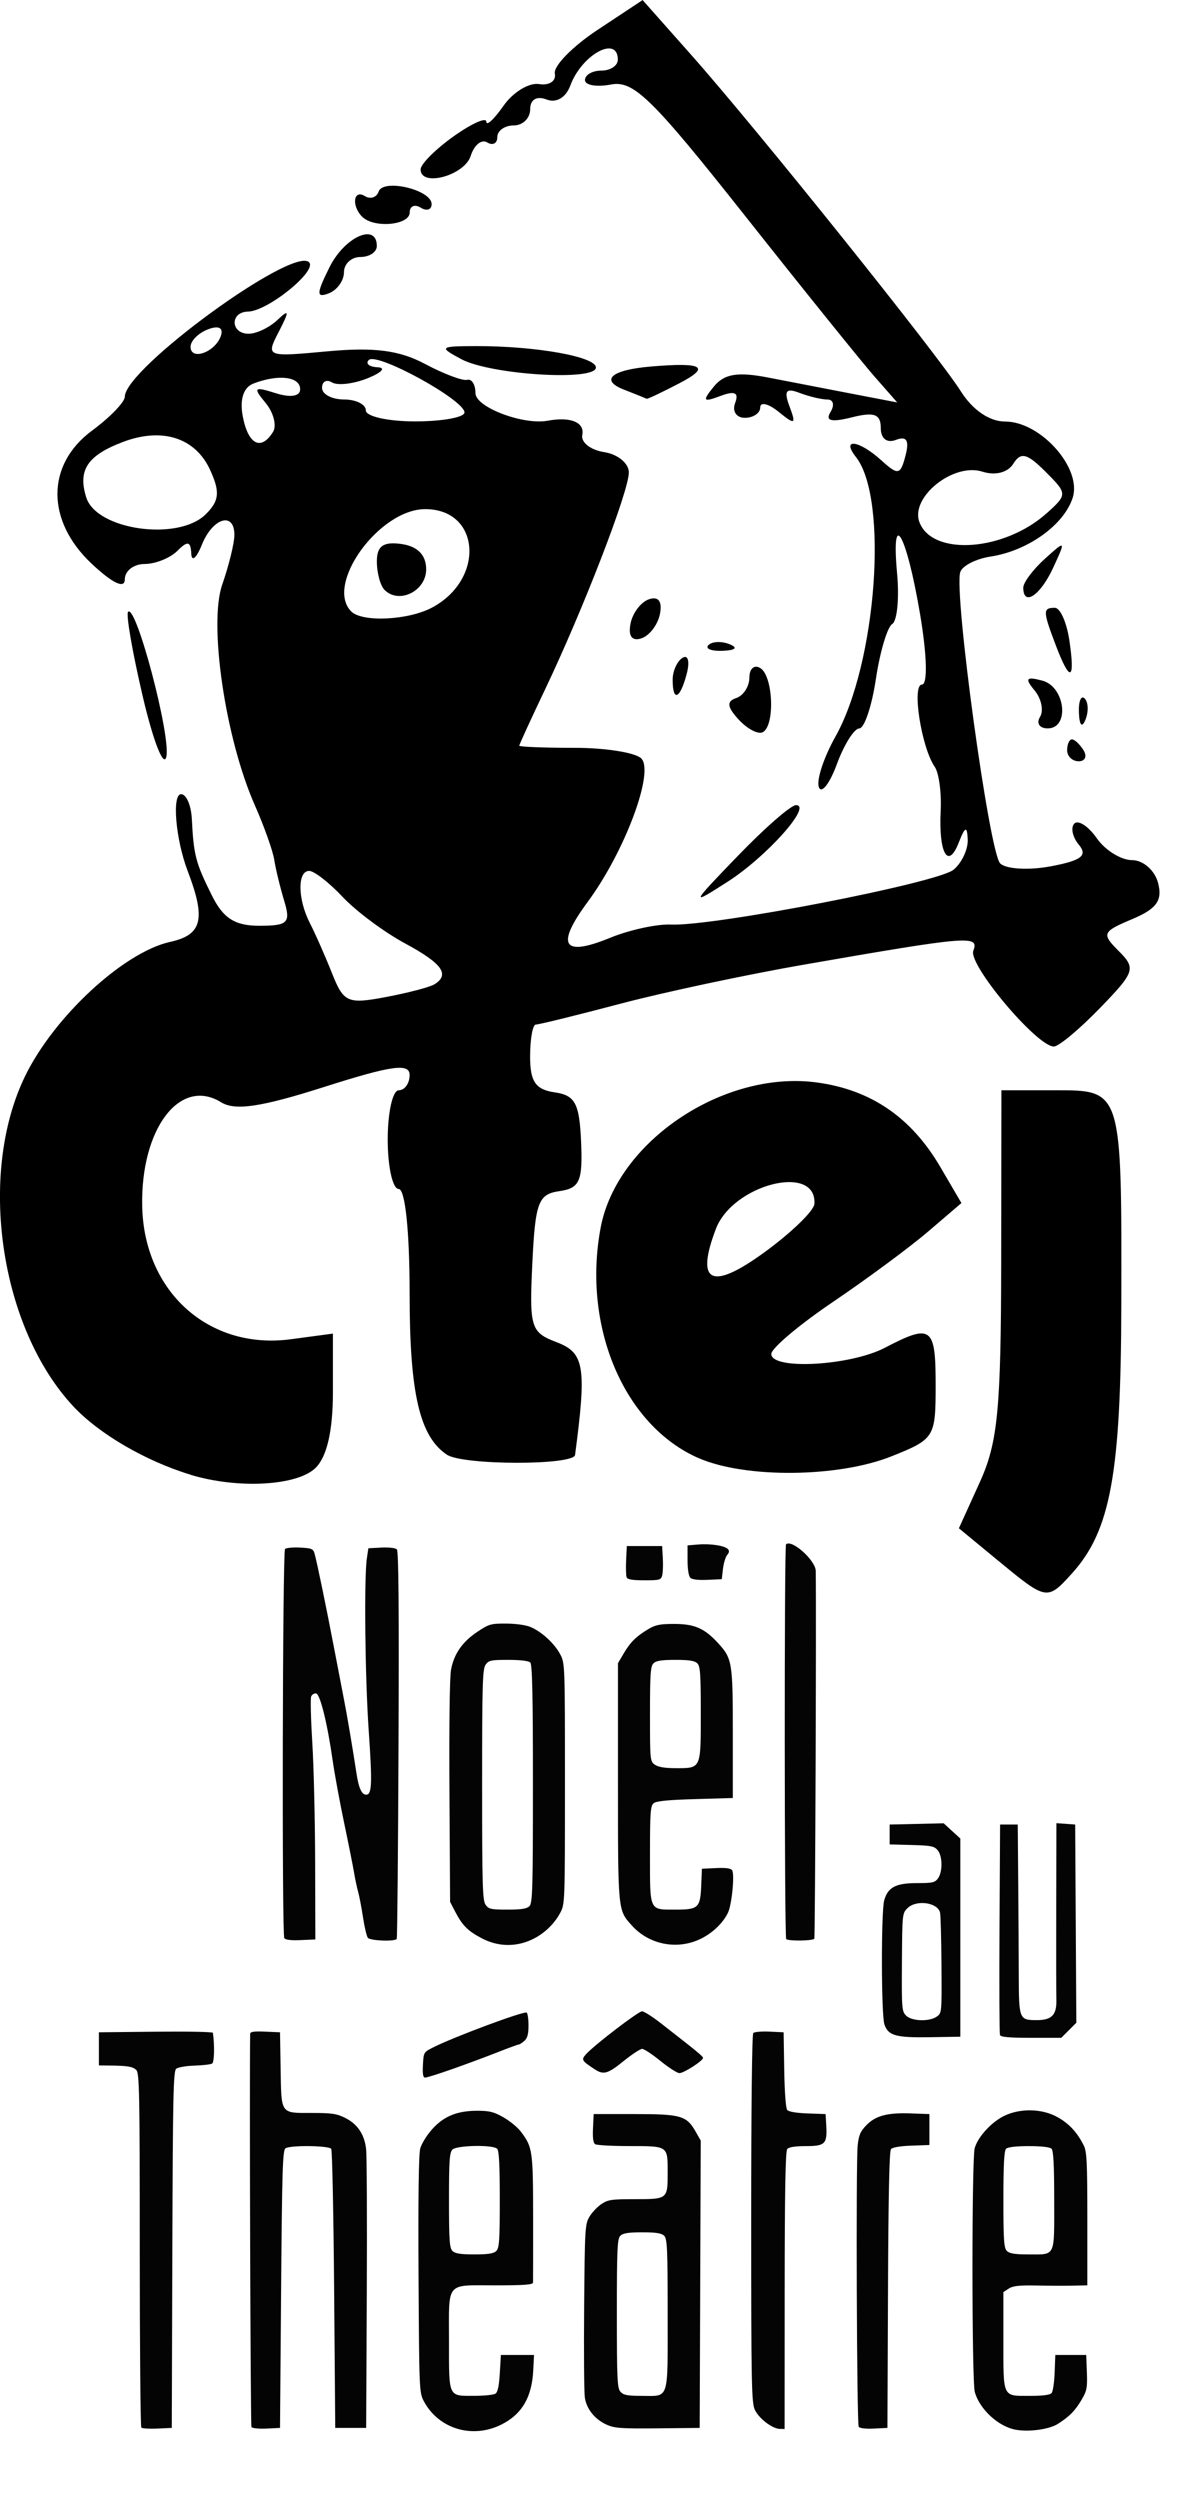 <?xml version="1.0" encoding="UTF-8" standalone="no"?>
<!-- Created with Inkscape (http://www.inkscape.org/) -->

<svg
   xmlns:dc="http://purl.org/dc/elements/1.1/"
   xmlns:cc="http://creativecommons.org/ns#"
   xmlns:rdf="http://www.w3.org/1999/02/22-rdf-syntax-ns#"
   xmlns:svg="http://www.w3.org/2000/svg"
   xmlns="http://www.w3.org/2000/svg"
   xmlns:sodipodi="http://sodipodi.sourceforge.net/DTD/sodipodi-0.dtd"
   xmlns:inkscape="http://www.inkscape.org/namespaces/inkscape"
   width="39.23"
   height="82.571"
   id="svg3126"
   version="1.1"
   inkscape:version="0.48.3.1 r9886"
   sodipodi:docname="ctej-noel.svg">
  <defs
     id="defs3128" />
  <sodipodi:namedview
     id="base"
     pagecolor="#ffffff"
     bordercolor="#666666"
     borderopacity="1.0"
     inkscape:pageopacity="0.0"
     inkscape:pageshadow="2"
     inkscape:zoom="4.322422"
     inkscape:cx="60.220868"
     inkscape:cy="49.99849"
     inkscape:document-units="px"
     inkscape:current-layer="layer1"
     showgrid="false"
     inkscape:window-width="1138"
     inkscape:window-height="675"
     inkscape:window-x="250"
     inkscape:window-y="32"
     inkscape:window-maximized="0"
     fit-margin-top="0"
     fit-margin-left="0"
     fit-margin-right="0"
     fit-margin-bottom="0" />
  <g
     inkscape:label="Layer 1"
     inkscape:groupmode="layer"
     id="layer1"
     transform="translate(-503.412,-549.389)">
    <path
       style="fill:#000000"
       d="m 536.431,600.961 -1.328,-1.095 0.695,-1.53 c 0.589,-1.298 0.696,-2.396 0.703,-7.234 l 0.008,-5.703 1.768,0 c 2.222,0 2.208,-0.044 2.194,7.061 -0.011,5.607 -0.356,7.488 -1.63,8.896 -0.817,0.902 -0.84,0.898 -2.409,-0.395 z m -26.723,-2.865 c -1.487,-0.452 -3.024,-1.348 -3.873,-2.257 -2.425,-2.597 -3.168,-7.657 -1.599,-10.896 0.953,-1.969 3.263,-4.107 4.801,-4.445 1.059,-0.233 1.186,-0.749 0.577,-2.343 -0.398,-1.043 -0.525,-2.535 -0.216,-2.535 0.172,0 0.331,0.367 0.354,0.815 0.062,1.213 0.124,1.447 0.665,2.535 0.373,0.75 0.76,0.996 1.566,0.996 0.942,0 1.041,-0.098 0.824,-0.815 -0.135,-0.448 -0.284,-1.059 -0.33,-1.358 -0.046,-0.299 -0.336,-1.114 -0.644,-1.811 -0.973,-2.201 -1.531,-5.981 -1.076,-7.286 0.221,-0.633 0.401,-1.371 0.401,-1.64 0,-0.782 -0.717,-0.565 -1.075,0.326 -0.18,0.448 -0.338,0.578 -0.35,0.29 -0.018,-0.408 -0.12,-0.429 -0.458,-0.09 -0.239,0.239 -0.728,0.435 -1.086,0.435 -0.358,0 -0.652,0.228 -0.652,0.507 0,0.322 -0.396,0.137 -1.086,-0.507 -1.521,-1.421 -1.521,-3.278 0,-4.403 0.598,-0.442 1.086,-0.946 1.086,-1.122 0,-0.926 5.553,-4.977 6.089,-4.441 0.283,0.283 -1.366,1.617 -2.015,1.629 -0.603,0.011 -0.586,0.732 0.018,0.732 0.259,0 0.686,-0.204 0.95,-0.453 0.396,-0.374 0.404,-0.307 0.048,0.385 -0.431,0.836 -0.429,0.837 1.629,0.647 1.518,-0.14 2.358,-0.031 3.193,0.414 0.623,0.332 1.256,0.571 1.405,0.53 0.149,-0.041 0.272,0.157 0.272,0.44 0,0.463 1.575,1.061 2.392,0.909 0.751,-0.14 1.223,0.055 1.138,0.47 -0.05,0.244 0.276,0.5 0.724,0.568 0.448,0.068 0.815,0.37 0.815,0.671 0,0.624 -1.503,4.513 -2.768,7.166 -0.469,0.983 -0.853,1.82 -0.853,1.859 0,0.039 0.829,0.071 1.841,0.071 1.013,0 1.999,0.158 2.191,0.35 0.441,0.441 -0.544,3.078 -1.77,4.737 -1.067,1.444 -0.828,1.829 0.739,1.188 0.64,-0.262 1.544,-0.459 2.01,-0.438 1.407,0.063 8.815,-1.374 9.343,-1.812 0.271,-0.225 0.481,-0.674 0.467,-0.998 -0.02,-0.46 -0.086,-0.436 -0.3,0.111 -0.351,0.897 -0.664,0.338 -0.594,-1.062 0.03,-0.598 -0.058,-1.249 -0.196,-1.449 -0.443,-0.641 -0.765,-2.716 -0.423,-2.716 0.193,0 0.168,-0.967 -0.062,-2.327 -0.448,-2.656 -0.963,-3.564 -0.759,-1.34 0.075,0.815 0.002,1.564 -0.16,1.665 -0.163,0.1 -0.406,0.918 -0.541,1.817 -0.135,0.899 -0.382,1.634 -0.55,1.634 -0.167,0 -0.5,0.53 -0.739,1.177 -0.239,0.647 -0.507,0.992 -0.595,0.765 -0.089,-0.227 0.158,-0.98 0.548,-1.675 1.36,-2.421 1.759,-7.857 0.678,-9.23 -0.503,-0.639 0.096,-0.564 0.835,0.105 0.559,0.506 0.633,0.492 0.802,-0.154 0.131,-0.503 0.039,-0.655 -0.316,-0.519 -0.301,0.116 -0.502,-0.043 -0.502,-0.396 0,-0.456 -0.216,-0.535 -0.959,-0.348 -0.675,0.169 -0.883,0.118 -0.703,-0.174 0.141,-0.228 0.097,-0.415 -0.097,-0.415 -0.195,0 -0.613,-0.1 -0.931,-0.221 -0.444,-0.17 -0.519,-0.066 -0.324,0.453 0.223,0.594 0.181,0.615 -0.358,0.177 -0.336,-0.273 -0.611,-0.341 -0.611,-0.151 0,0.19 -0.229,0.346 -0.509,0.346 -0.28,0 -0.425,-0.219 -0.322,-0.487 0.133,-0.348 -0.006,-0.414 -0.487,-0.234 -0.573,0.215 -0.606,0.169 -0.218,-0.309 0.345,-0.424 0.787,-0.497 1.811,-0.298 0.745,0.145 2.006,0.389 2.803,0.542 l 1.449,0.278 -0.758,-0.863 c -0.417,-0.475 -2.351,-2.874 -4.297,-5.333 -3.044,-3.845 -3.66,-4.447 -4.402,-4.305 -0.475,0.091 -0.863,0.025 -0.863,-0.147 0,-0.172 0.244,-0.312 0.543,-0.312 0.299,0 0.543,-0.163 0.543,-0.362 0,-0.816 -1.191,-0.169 -1.569,0.852 -0.15,0.405 -0.463,0.589 -0.788,0.464 -0.328,-0.126 -0.54,0.002 -0.54,0.325 0,0.293 -0.244,0.532 -0.543,0.532 -0.299,0 -0.543,0.173 -0.543,0.384 0,0.211 -0.151,0.29 -0.336,0.176 -0.185,-0.114 -0.429,0.086 -0.543,0.445 -0.207,0.652 -1.656,1.043 -1.656,0.447 0,-0.173 0.489,-0.663 1.086,-1.089 0.598,-0.425 1.086,-0.645 1.086,-0.487 0,0.157 0.257,-0.08 0.57,-0.528 0.314,-0.448 0.843,-0.769 1.177,-0.714 0.334,0.055 0.566,-0.102 0.517,-0.348 -0.049,-0.247 0.584,-0.894 1.406,-1.438 l 1.495,-0.989 1.597,1.8 c 2.179,2.456 8.149,9.9 8.922,11.125 0.389,0.616 0.946,0.996 1.462,0.996 1.176,0 2.544,1.539 2.234,2.514 -0.285,0.899 -1.484,1.758 -2.716,1.946 -0.481,0.073 -0.931,0.303 -1,0.511 -0.22,0.661 0.958,9.262 1.318,9.622 0.19,0.19 0.94,0.234 1.666,0.098 1.02,-0.191 1.233,-0.354 0.936,-0.712 -0.212,-0.256 -0.279,-0.571 -0.15,-0.701 0.13,-0.13 0.464,0.089 0.742,0.486 0.278,0.397 0.803,0.722 1.167,0.722 0.365,0 0.75,0.337 0.858,0.753 0.152,0.58 -0.045,0.855 -0.857,1.196 -0.989,0.416 -1.016,0.481 -0.443,1.054 0.574,0.574 0.536,0.69 -0.62,1.882 -0.677,0.699 -1.363,1.271 -1.524,1.271 -0.561,0 -2.837,-2.705 -2.662,-3.163 0.199,-0.519 -0.12,-0.493 -5.595,0.458 -1.892,0.329 -4.619,0.909 -6.059,1.289 -1.44,0.38 -2.703,0.691 -2.806,0.691 -0.103,0 -0.188,0.477 -0.188,1.061 0,0.823 0.182,1.087 0.81,1.177 0.678,0.097 0.82,0.362 0.875,1.634 0.056,1.305 -0.045,1.533 -0.719,1.63 -0.695,0.099 -0.796,0.37 -0.892,2.377 -0.102,2.136 -0.055,2.286 0.81,2.615 0.912,0.347 0.987,0.811 0.602,3.72 -0.046,0.35 -3.712,0.345 -4.237,-0.008 -0.901,-0.602 -1.231,-2.027 -1.231,-5.312 0,-2.068 -0.146,-3.464 -0.362,-3.464 -0.199,0 -0.362,-0.733 -0.362,-1.63 0,-0.896 0.163,-1.629 0.362,-1.629 0.199,0 0.362,-0.227 0.362,-0.505 0,-0.398 -0.593,-0.316 -2.806,0.389 -2.105,0.671 -2.961,0.798 -3.426,0.511 -1.359,-0.841 -2.662,0.879 -2.606,3.44 0.062,2.829 2.213,4.749 4.913,4.387 l 1.39,-0.186 0,1.931 c 0,1.273 -0.194,2.125 -0.569,2.5 -0.598,0.598 -2.571,0.708 -4.141,0.231 z m 8.057,-16.193 c 0.527,-0.326 0.265,-0.691 -0.974,-1.359 -0.686,-0.37 -1.611,-1.059 -2.055,-1.531 -0.444,-0.472 -0.941,-0.859 -1.106,-0.859 -0.394,0 -0.381,0.936 0.024,1.725 0.178,0.346 0.508,1.094 0.734,1.663 0.379,0.955 0.514,1.015 1.756,0.782 0.74,-0.139 1.469,-0.329 1.62,-0.422 z m -0.072,-12.447 c 1.757,-0.94 1.596,-3.251 -0.227,-3.251 -1.523,0 -3.328,2.496 -2.445,3.38 0.364,0.364 1.888,0.29 2.671,-0.129 z m -1.572,-0.583 c -0.14,-0.14 -0.254,-0.564 -0.254,-0.943 0,-0.507 0.215,-0.659 0.815,-0.573 0.533,0.076 0.815,0.365 0.815,0.835 0,0.718 -0.895,1.162 -1.376,0.681 z m 21.898,-2.544 c 0.674,-0.61 0.673,-0.636 -0.062,-1.369 -0.601,-0.6 -0.809,-0.65 -1.054,-0.256 -0.183,0.294 -0.594,0.4 -1.024,0.263 -0.962,-0.305 -2.395,0.848 -2.079,1.672 0.434,1.132 2.818,0.957 4.218,-0.311 z m -27.805,0.044 c 0.446,-0.446 0.475,-0.733 0.145,-1.457 -0.488,-1.071 -1.586,-1.423 -2.891,-0.927 -1.171,0.445 -1.491,0.931 -1.204,1.833 0.342,1.077 3.047,1.454 3.95,0.55 z m 2.222,-2.719 c 0.128,-0.208 0.017,-0.639 -0.247,-0.958 -0.423,-0.509 -0.382,-0.548 0.331,-0.322 0.495,0.157 0.812,0.107 0.812,-0.129 0,-0.419 -0.717,-0.506 -1.546,-0.187 -0.328,0.126 -0.457,0.526 -0.35,1.086 0.178,0.931 0.605,1.148 1,0.509 z m 6.327,-0.642 c 0,-0.412 -2.896,-1.999 -3.162,-1.733 -0.12,0.12 0.013,0.228 0.295,0.241 0.282,0.013 0.131,0.176 -0.335,0.363 -0.467,0.187 -0.996,0.248 -1.177,0.137 -0.181,-0.112 -0.329,-0.031 -0.329,0.18 0,0.211 0.326,0.383 0.724,0.383 0.398,0 0.724,0.163 0.724,0.362 0,0.199 0.733,0.362 1.63,0.362 0.896,0 1.63,-0.133 1.63,-0.295 z m -8.05,-2.534 c 0.088,-0.265 -0.077,-0.346 -0.43,-0.21 -0.315,0.121 -0.573,0.379 -0.573,0.574 0,0.476 0.823,0.178 1.003,-0.363 z m 15.792,37.073 c -2.464,-1.073 -3.856,-4.34 -3.242,-7.613 0.533,-2.842 4.061,-5.211 7.144,-4.797 1.788,0.24 3.122,1.152 4.082,2.791 l 0.698,1.192 -1.103,0.943 c -0.607,0.519 -2.021,1.564 -3.142,2.322 -1.122,0.759 -2.039,1.533 -2.039,1.72 0,0.535 2.606,0.393 3.753,-0.205 1.541,-0.804 1.679,-0.703 1.679,1.23 0,1.73 -0.034,1.785 -1.456,2.354 -1.76,0.704 -4.829,0.734 -6.374,0.062 z m 3.824,-8.404 c 0.073,-1.345 -2.699,-0.637 -3.258,0.832 -0.682,1.794 -0.145,2.047 1.618,0.762 0.89,-0.649 1.628,-1.366 1.64,-1.594 z m -2.528,-11.493 c 0.888,-0.92 1.751,-1.673 1.918,-1.673 0.553,0 -0.972,1.707 -2.263,2.533 -1.237,0.792 -1.228,0.77 0.345,-0.86 z m -19.668,-5.249 c -0.344,-1.469 -0.564,-2.733 -0.488,-2.809 0.264,-0.264 1.416,4.093 1.265,4.784 -0.084,0.383 -0.433,-0.506 -0.777,-1.975 z m 30.547,1.766 c 0,-0.199 0.072,-0.362 0.16,-0.362 0.088,0 0.26,0.163 0.384,0.362 0.123,0.199 0.051,0.362 -0.16,0.362 -0.211,0 -0.383,-0.163 -0.383,-0.362 z m -10.849,-1.009 c -0.389,-0.42 -0.413,-0.609 -0.09,-0.716 0.241,-0.08 0.438,-0.386 0.438,-0.68 0,-0.294 0.163,-0.434 0.362,-0.311 0.421,0.26 0.49,1.871 0.09,2.113 -0.149,0.09 -0.509,-0.092 -0.8,-0.406 z m 9.953,-0.093 c 0.128,-0.208 0.047,-0.602 -0.18,-0.877 -0.331,-0.398 -0.279,-0.464 0.253,-0.324 0.762,0.199 0.92,1.579 0.18,1.579 -0.268,0 -0.382,-0.17 -0.253,-0.378 z m 1.286,-0.135 c -0.016,-0.382 0.07,-0.596 0.19,-0.475 0.12,0.12 0.133,0.433 0.029,0.694 -0.116,0.289 -0.201,0.203 -0.219,-0.219 z m -13.427,-1.095 c 0,-0.287 0.148,-0.613 0.328,-0.725 0.181,-0.112 0.243,0.123 0.139,0.522 -0.221,0.846 -0.467,0.952 -0.467,0.203 z m 12.665,-1.131 c -0.433,-1.14 -0.436,-1.244 -0.032,-1.244 0.177,0 0.393,0.489 0.48,1.086 0.195,1.332 0.021,1.393 -0.448,0.158 z m -11.481,-0.014 c 0.12,-0.12 0.433,-0.133 0.694,-0.029 0.289,0.116 0.203,0.201 -0.219,0.219 -0.382,0.016 -0.596,-0.07 -0.475,-0.19 z m -2.577,-0.705 c 0.069,-0.355 0.344,-0.718 0.612,-0.808 0.312,-0.104 0.442,0.07 0.362,0.483 -0.069,0.355 -0.344,0.718 -0.612,0.808 -0.312,0.104 -0.442,-0.07 -0.362,-0.483 z m 12.981,-1.192 c 0,-0.168 0.32,-0.596 0.711,-0.949 0.695,-0.629 0.701,-0.622 0.272,0.303 -0.423,0.912 -0.983,1.28 -0.983,0.646 z m -13.194,-6.537 c -0.81,-0.317 -0.421,-0.655 0.881,-0.765 1.726,-0.146 1.993,0.007 0.954,0.549 -0.57,0.298 -1.059,0.53 -1.086,0.515 -0.027,-0.014 -0.364,-0.149 -0.749,-0.3 z m -5.377,-1.008 c -0.752,-0.401 -0.723,-0.428 0.464,-0.432 1.988,-0.006 3.983,0.348 3.983,0.707 0,0.458 -3.475,0.243 -4.448,-0.275 z m -4.356,-3.04 c 0.5,-1.003 1.562,-1.476 1.562,-0.697 0,0.199 -0.244,0.362 -0.543,0.362 -0.299,0 -0.543,0.227 -0.543,0.504 0,0.277 -0.226,0.591 -0.502,0.697 -0.417,0.16 -0.413,0.014 0.026,-0.867 z m 1.079,-1.663 c -0.363,-0.363 -0.29,-0.918 0.09,-0.683 0.182,0.113 0.386,0.045 0.453,-0.15 0.15,-0.438 1.751,-0.059 1.751,0.414 0,0.188 -0.163,0.241 -0.362,0.117 -0.199,-0.123 -0.362,-0.051 -0.362,0.16 0,0.421 -1.183,0.528 -1.569,0.142 z"
       id="path3154"
       inkscape:connector-curvature="0"
       sodipodi:nodetypes="ccsscssccccssssscssscscscccsssssscssssccscccsssscssccccccsccccsscscsscsscscccsscccsccsscsssccsssccssscccscsssscsccscssscssssscsscscscscssssscccccsccccccscccccsssssscsscscscccsscsscccscccsccscsssssccsccscccccscsccccsccsssssccssscssccscccccssccccccsscscsscccccccccccscssssccsccsccsssccccscscscc" />
    <g
       id="g2987"
       transform="matrix(0.073,0,0,0.073,503.578,598.153)">
      <path
         style="fill:none"
         d="M 0,231.5 0,0 267.5,0 535,0 535,231.5 535,463 267.5,463 0,463 0,231.5 z"
         id="path2991"
         inkscape:connector-curvature="0" />
      <path
         style="fill:#040404"
         d="m 0,463 z m 224.715,-34.015 c 9.277,-4.636 13.811,-12.33 14.429,-24.485 l 0.356,-7 -7.5,0 -7.5,0 -0.5,8.289 c -0.354,5.862 -0.939,8.566 -2,9.235 -0.825,0.52 -5.065,0.952 -9.421,0.961 C 200.529,416.008 201,417.009 201,391.345 201,363.824 199.197,366 222,366 c 12.905,0 17.013,-0.301 17.053,-1.25 0.029,-0.688 0.045,-13.94 0.035,-29.449 -0.019,-30.437 -0.227,-31.862 -5.681,-39.013 -1.393,-1.826 -4.866,-4.658 -7.719,-6.294 -4.281,-2.456 -6.322,-2.977 -11.687,-2.989 -9.244,-0.02 -15.306,2.43 -20.612,8.331 -2.399,2.668 -4.836,6.613 -5.416,8.767 -0.695,2.582 -0.955,22.055 -0.763,57.157 0.286,52.314 0.329,53.31 2.444,57.24 6.717,12.482 21.95,17.037 35.062,10.485 z m -22.144,-78.556 C 201.241,349.098 201,345.582 201,327.5 c 0,-18.082 0.241,-21.598 1.571,-22.929 1.969,-1.969 18.33,-2.27 20.229,-0.371 0.86,0.86 1.2,7.362 1.2,22.929 0,18.42 -0.239,21.968 -1.571,23.3 C 221.251,351.606 218.764,352 212.5,352 c -6.264,0 -8.751,-0.394 -9.929,-1.571 z m 274.132,78.221 c 5.314,-3.407 7.812,-5.966 10.798,-11.061 2.286,-3.9 2.552,-5.324 2.293,-12.251 L 489.5,397.5 l -7,0 -7,0 -0.296,7.953 c -0.163,4.374 -0.78,8.536 -1.372,9.25 C 473.103,415.581 469.992,416 464.206,416 451.408,416 452,417.219 452,390.868 l 0,-21.822 2.418,-1.584 c 1.853,-1.214 4.716,-1.54 12.25,-1.393 5.408,0.105 12.869,0.133 16.582,0.061 L 490,366 l 0,-30.05 c 0,-25.7 -0.234,-30.513 -1.618,-33.25 -3,-5.934 -6.481,-9.717 -11.695,-12.707 -7.039,-4.037 -17.257,-4.259 -24.608,-0.534 -5.75,2.913 -11.693,9.492 -13.077,14.475 -1.364,4.912 -1.324,105.363 0.044,110.29 2.19,7.886 10.77,15.762 18.641,17.113 6.183,1.061 15.146,-0.206 19.017,-2.688 z M 453.571,350.429 C 452.239,349.096 452,345.548 452,327.129 c 0,-15.567 0.34,-22.069 1.2,-22.929 0.758,-0.758 4.556,-1.2 10.3,-1.2 5.744,0 9.542,0.442 10.3,1.2 0.861,0.861 1.2,7.481 1.2,23.465 0,26.003 0.813,24.335 -11.863,24.335 -5.934,0 -8.399,-0.405 -9.566,-1.571 z M 75.756,349.868 c 0.221,-69.782 0.455,-80.798 1.737,-81.862 0.815,-0.676 4.543,-1.319 8.285,-1.429 3.742,-0.11 7.339,-0.531 7.993,-0.935 0.983,-0.607 1.166,-8.117 0.339,-13.909 -0.06,-0.422 -11.697,-0.647 -25.859,-0.5 L 42.5,251.5 l 0,7.5 0,7.5 4.5,0.038 c 8.469,0.072 10.858,0.463 12.429,2.033 C 60.831,269.974 61,278.727 61,349.905 c 0,43.869 0.318,80.08 0.708,80.47 0.389,0.389 3.652,0.577 7.25,0.417 L 75.5,430.5 z M 125,367.713 c 0.433,-54.353 0.702,-62.914 2,-63.735 2.314,-1.462 19.717,-1.234 20.691,0.271 0.445,0.688 1.034,29.375 1.309,63.75 l 0.5,62.5 7,0 7,0 0.288,-60.5 c 0.159,-33.275 0.017,-62.84 -0.316,-65.7 -0.774,-6.661 -3.837,-11.218 -9.443,-14.05 -3.787,-1.913 -6.046,-2.25 -15.087,-2.25 -14.399,0 -13.818,0.822 -14.167,-20.05 L 124.5,251.5 l -6.75,-0.296 c -5.005,-0.219 -6.755,0.039 -6.769,1 -0.345,23.799 0.158,177.213 0.584,177.901 0.335,0.542 3.382,0.852 6.772,0.69 L 124.5,430.5 z M 314.738,365.5 l 0.238,-65 -2.238,-3.944 C 308.572,289.216 306.107,288.5 285,288.5 l -18.5,0 -0.302,6.409 c -0.21,4.451 0.096,6.661 1,7.235 0.716,0.454 7.682,0.833 15.48,0.841 C 300.326,303.004 300,302.778 300,315 c 0,12.003 0.004,12 -14.924,12 -10.566,0 -12.125,0.232 -15.124,2.253 -1.839,1.239 -4.268,3.827 -5.398,5.75 -1.955,3.328 -2.069,5.277 -2.365,40.497 -0.171,20.35 -0.032,38.91 0.311,41.245 0.765,5.225 4.535,9.895 9.943,12.318 3.52,1.577 6.579,1.793 23.058,1.627 l 19,-0.191 z m -36.083,48.671 C 277.184,412.546 277,408.604 277,378.743 c 0,-29.212 0.205,-33.805 1.571,-35.171 C 279.749,342.394 282.236,342 288.5,342 c 6.264,0 8.751,0.394 9.929,1.571 C 299.795,344.938 300,349.547 300,378.916 300,418.798 300.881,416 288.326,416 c -6.496,0 -8.33,-0.347 -9.671,-1.829 z m 74.322,-45.822 c 0.021,-44.715 0.35,-63.037 1.149,-64 0.753,-0.908 3.521,-1.349 8.462,-1.349 8.692,0 9.691,-1.006 9.214,-9.28 L 371.5,288.5 l -8.16,-0.289 c -5.101,-0.181 -8.559,-0.77 -9.225,-1.572 -0.635,-0.765 -1.176,-8.122 -1.34,-18.211 L 352.5,251.5 l -6.398,-0.302 c -3.519,-0.166 -6.823,0.123 -7.341,0.641 -0.575,0.575 -0.942,33.326 -0.941,83.962 10e-4,75.319 0.156,83.344 1.663,86.522 1.864,3.928 7.861,8.525 11.241,8.617 l 2.224,0.06 0.029,-62.651 z m 46.781,-0.256 c 0.177,-42.945 0.595,-62.813 1.34,-63.711 0.686,-0.827 4.069,-1.41 9.242,-1.593 L 418.5,302.5 l 0,-7 0,-7 -8.5,-0.302 c -10.589,-0.376 -15.87,1.041 -20.085,5.39 -2.677,2.762 -3.391,4.439 -3.891,9.147 -0.829,7.794 -0.396,125.853 0.467,127.249 0.415,0.671 3.11,0.99 6.847,0.811 L 399.5,430.5 z M 202.522,268.137 c 6.038,-2.125 15.131,-5.5 20.206,-7.5 C 227.804,258.637 232.269,257 232.65,257 c 0.381,0 1.516,-0.745 2.522,-1.655 1.332,-1.206 1.829,-3.09 1.829,-6.941 0,-2.907 -0.383,-5.523 -0.851,-5.812 -1.252,-0.774 -32.477,10.827 -42.149,15.66 -4.476,2.237 -4.502,2.278 -4.8,7.998 -0.222,4.252 0.045,5.75 1.022,5.75 0.727,0 6.262,-1.738 12.3,-3.863 z M 280.086,264.5 c 3.744,-3.025 7.506,-5.5 8.359,-5.5 0.854,0 4.59,2.466 8.303,5.48 3.713,3.014 7.57,5.489 8.571,5.5 1.975,0.021 10.68,-5.577 10.68,-6.868 0,-0.743 -2.362,-2.686 -19.265,-15.846 C 293.014,244.37 289.264,242 288.402,242 c -1.629,0 -21.197,14.945 -25.168,19.222 -2.499,2.692 -2.307,3.051 3.766,7.034 3.991,2.618 5.863,2.081 13.086,-3.755 z M 432.5,208.673 l 0,-44.827 -3.769,-3.453 -3.769,-3.453 -12.231,0.281 L 400.5,157.5 l 0,4.5 0,4.5 10,0.264 c 8.746,0.231 10.219,0.527 11.75,2.361 2.197,2.632 2.304,9.64 0.193,12.653 -1.389,1.983 -2.422,2.223 -9.596,2.223 -9.566,0 -13.169,1.897 -14.807,7.793 -1.438,5.179 -1.36,51.992 0.094,56.162 1.775,5.092 5.173,6.032 20.866,5.77 l 13.5,-0.225 0,-44.827 z m -24.54,35.288 c -1.939,-1.939 -2.033,-3.131 -1.9,-24.145 0.137,-21.795 0.172,-22.139 2.494,-24.46 3.965,-3.965 13.718,-2.631 14.774,2.021 0.265,1.168 0.552,11.868 0.637,23.776 0.153,21.492 0.138,21.663 -2.128,23.25 -3.378,2.366 -11.322,2.113 -13.877,-0.441 z m 73.65,6.629 3.41,-3.41 -0.26,-44.84 L 484.5,157.5 l -4.25,-0.307 -4.25,-0.307 -0.085,37.307 c -0.047,20.519 -0.016,39.639 0.069,42.488 0.208,6.967 -2.042,9.319 -8.913,9.319 -7.909,0 -8.065,-0.391 -8.111,-20.321 -0.021,-9.448 -0.134,-28.654 -0.25,-42.679 L 458.5,157.5 l -4,0 -4,0 -0.261,47 c -0.143,25.85 -0.045,47.562 0.219,48.25 0.351,0.915 4.128,1.25 14.111,1.25 L 478.2,254 z M 237.667,209.938 c 5.762,-2.458 10.709,-6.959 13.671,-12.438 2.141,-3.961 2.162,-4.536 2.162,-58.5 0,-54.172 -0.013,-54.525 -2.191,-58.595 -2.58,-4.821 -8.223,-10.028 -13.236,-12.213 -2.14,-0.933 -6.581,-1.576 -11.073,-1.605 -7.034,-0.045 -7.85,0.185 -13.128,3.698 -6.836,4.55 -10.624,10.005 -11.958,17.218 -0.611,3.303 -0.887,24.872 -0.708,55.209 L 201.5,192.5 l 2.343,4.5 c 3.243,6.231 5.777,8.742 12.157,12.051 6.925,3.592 14.592,3.905 21.667,0.887 z M 217.557,193.777 C 216.196,191.835 216,184.995 216,139.5 216,94.005 216.196,87.165 217.557,85.223 218.964,83.214 219.955,83 227.857,83 c 5.467,0 9.193,0.45 9.943,1.2 0.904,0.904 1.2,14.473 1.2,54.929 0,47.511 -0.182,53.91 -1.571,55.3 -1.178,1.178 -3.666,1.571 -9.943,1.571 -7.518,0 -8.531,-0.227 -9.929,-2.223 z m 96.569,15.821 c 5.689,-2.542 10.677,-7.136 13.138,-12.098 1.768,-3.565 3.145,-17.444 1.916,-19.302 -0.597,-0.901 -2.832,-1.209 -7.27,-1 L 315.5,177.5 l -0.298,7.475 C 314.794,195.182 313.939,196 303.674,196 291.497,196 292,197.08 292,170.967 c 0,-18.964 0.21,-21.897 1.65,-23.095 1.198,-0.997 6.332,-1.509 18.75,-1.872 l 17.1,-0.5 0,-29 c 0,-32.67 -0.235,-34.087 -6.837,-41.25 -6.059,-6.573 -10.571,-8.513 -19.8,-8.513 -6.249,0 -8.423,0.432 -11.532,2.293 C 285.761,72.364 283.144,74.933 280.155,80 l -2.655,4.5 0,53.5 c 0,59.088 -0.094,58.123 6.342,65.247 7.598,8.41 19.902,10.99 30.283,6.351 z M 294.223,130.443 C 292.044,128.917 292,128.466 292,107.515 292,89.419 292.241,85.902 293.571,84.571 294.749,83.394 297.236,83 303.5,83 c 6.264,0 8.751,0.394 9.929,1.571 C 314.757,85.9 315,89.379 315,107.071 315,132.459 315.207,132 303.723,132 c -4.968,0 -7.983,-0.494 -9.5,-1.557 z M 140.404,174.5 c -0.053,-19.25 -0.631,-43.584 -1.286,-54.075 -0.654,-10.491 -0.892,-19.851 -0.528,-20.799 0.364,-0.948 1.385,-1.584 2.268,-1.414 1.849,0.356 5.102,13.623 7.551,30.789 0.824,5.775 3.149,18.375 5.167,28 2.018,9.625 4.039,19.75 4.49,22.5 0.452,2.75 1.266,6.575 1.809,8.5 0.543,1.925 1.533,7.1 2.199,11.5 0.666,4.4 1.652,8.562 2.191,9.25 1.06,1.352 12.29,1.781 13.079,0.5 0.254,-0.412 0.618,-39.99 0.809,-87.95 0.25,-62.711 0.037,-87.51 -0.757,-88.304 -0.634,-0.634 -3.616,-0.975 -7,-0.8 L 164.5,32.5 163.824,37 c -1.303,8.678 -0.835,53.73 0.807,77.606 C 166.311,139.028 166.122,144 163.516,144 c -2.039,0 -3.39,-2.973 -4.407,-9.697 -1.689,-11.168 -4.177,-25.867 -5.637,-33.303 -0.81,-4.125 -2.845,-14.7 -4.523,-23.5 -3.388,-17.773 -7.706,-38.659 -8.786,-42.5 -0.634,-2.253 -1.284,-2.53 -6.579,-2.804 -3.232,-0.167 -6.299,0.119 -6.816,0.636 -1.12,1.12 -1.45,174.255 -0.336,176.058 0.486,0.787 3.022,1.097 7.404,0.903 L 140.5,209.5 z m 225.996,34.66 c 0.381,-0.617 0.944,-146.678 0.641,-166.408 -0.074,-4.796 -10.957,-14.505 -13.457,-12.005 -0.818,0.818 -0.737,177.766 0.082,178.585 0.97,0.97 12.122,0.818 12.734,-0.173 z M 297.54,44.697 c 0.318,-1.267 0.439,-4.754 0.269,-7.75 L 297.5,31.5 l -8,0 -8,0 -0.301,6.395 c -0.166,3.517 -0.067,7.005 0.219,7.75 C 281.791,46.619 284.051,47 289.45,47 c 7.008,0 7.551,-0.155 8.09,-2.303 z m 27.493,-2.833 c 0.293,-2.55 1.152,-5.382 1.908,-6.292 0.982,-1.183 1.067,-1.963 0.297,-2.733 -1.536,-1.536 -7.938,-2.502 -13.488,-2.036 l -4.75,0.399 0,6.699 c 0,3.998 0.5,7.199 1.24,7.94 0.801,0.801 3.547,1.137 7.75,0.95 L 324.5,46.5 z"
         id="path2989"
         inkscape:connector-curvature="0"
         sodipodi:nodetypes="cccscccssssscssssssssccssssssssssscccsssscssccsssssssssssssssssssssscccssssscssssscccscssscsssscsccsscscsssssssssccsssssssscssscssscssssscccssscccssssscsssssssssssssscssssssccccccccssssssscccsssssssccccccssssscccsssccssssssssscsssssssssssssssscssssscssssscssssssssssssssssssssscssscssssssssssscsccscccsscccscsssssscssscs" />
    </g>
  </g>
</svg>
